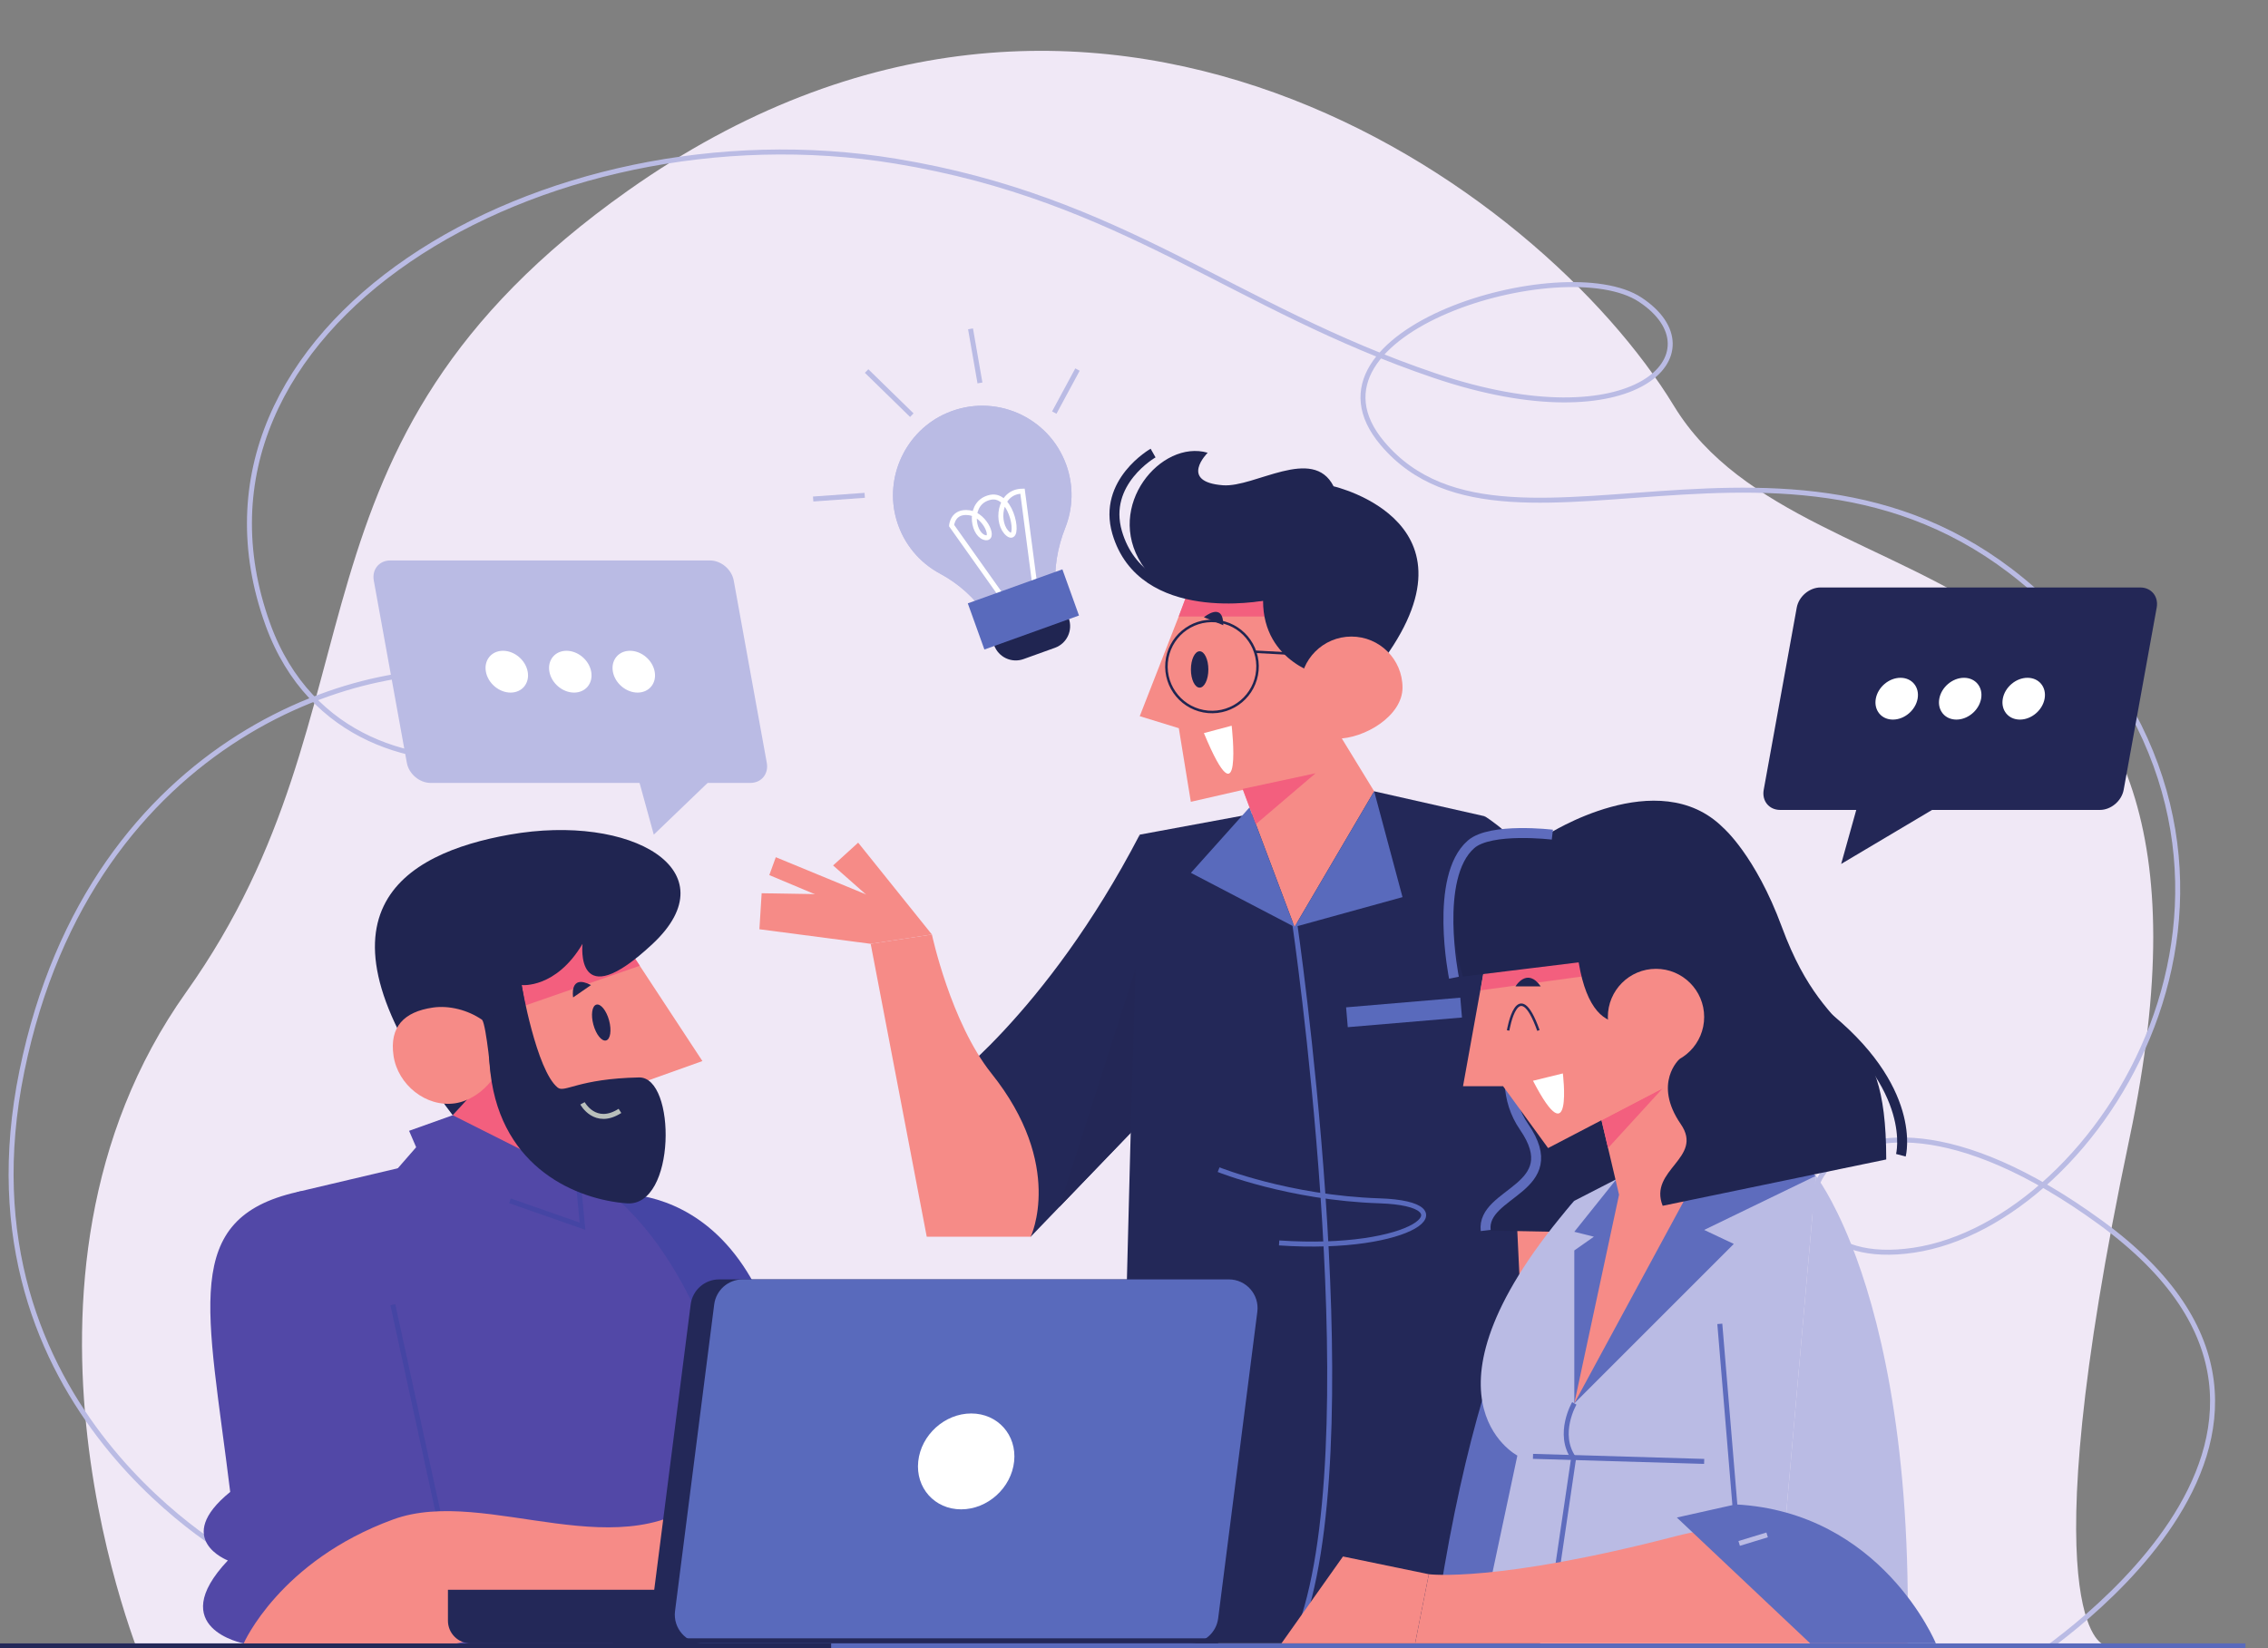 <?xml version="1.0" encoding="UTF-8" standalone="no"?>
<!-- Created with Inkscape (http://www.inkscape.org/) -->

<svg
   xmlns:dc="http://purl.org/dc/elements/1.1/"
   xmlns:cc="http://creativecommons.org/ns#"
   xmlns:rdf="http://www.w3.org/1999/02/22-rdf-syntax-ns#"
   xmlns:svg="http://www.w3.org/2000/svg"
   xmlns="http://www.w3.org/2000/svg"
   xmlns:xlink="http://www.w3.org/1999/xlink"
   xmlns:sodipodi="http://sodipodi.sourceforge.net/DTD/sodipodi-0.dtd"
   xmlns:inkscape="http://www.inkscape.org/namespaces/inkscape"
   width="73.954mm"
   height="53.749mm"
   viewBox="0 0 73.954 53.749"
   version="1.1"
   id="svg8"
   inkscape:version="0.92.5 (2060ec1f9f, 2020-04-08)"
   sodipodi:docname="desenhando.svg">
  <rect x="0" y="0" width="73.954" height="53.749" fill="#808080" stroke="none"/>
  <defs
     id="defs2">
    <style
       id="style516">.cls-1,.cls-19{fill:#172f78;}.cls-1,.cls-11{opacity:0.4;}.cls-2{fill:#03a7d3;}.cls-3{fill:url(#Áåçûìÿííûé_ãðàäèåíò_515);}.cls-4{fill:url(#Áåçûìÿííûé_ãðàäèåíò_19);}.cls-5{fill:url(#Áåçûìÿííûé_ãðàäèåíò_515-2);}.cls-18,.cls-6{fill:#fff;}.cls-18,.cls-7,.cls-9{opacity:0.5;}.cls-8,.cls-9{fill:#380031;}.cls-10,.cls-11{fill:#06033e;}.cls-10{opacity:0.2;}.cls-12{fill:url(#Áåçûìÿííûé_ãðàäèåíò_515-3);}.cls-13{fill:url(#Áåçûìÿííûé_ãðàäèåíò_47);}.cls-14{fill:url(#Áåçûìÿííûé_ãðàäèåíò_89);}.cls-15{fill:url(#Áåçûìÿííûé_ãðàäèåíò_515-4);}.cls-16{fill:#8b1e64;}.cls-17{fill:#fb8488;}</style>
    <linearGradient
       id="Áåçûìÿííûé_ãðàäèåíò_515"
       x1="-403.82"
       y1="81.16"
       x2="-253.56"
       y2="81.16"
       gradientTransform="translate(522.91)"
       gradientUnits="userSpaceOnUse">
      <stop
         offset="0"
         stop-color="#b6246e"
         id="stop518" />
      <stop
         offset="1"
         stop-color="#f9636b"
         id="stop520" />
    </linearGradient>
    <linearGradient
       id="Áåçûìÿííûé_ãðàäèåíò_19"
       x1="-374.34"
       y1="155.21"
       x2="-289.96"
       y2="155.21"
       gradientTransform="translate(522.91)"
       gradientUnits="userSpaceOnUse">
      <stop
         offset="0"
         stop-color="#f9636b"
         id="stop523" />
      <stop
         offset="0.32"
         stop-color="#b7256e"
         id="stop525" />
      <stop
         offset="1"
         stop-color="#b6246e"
         id="stop527" />
    </linearGradient>
    <linearGradient
       id="Áåçûìÿííûé_ãðàäèåíò_515-2"
       x1="-278.83"
       y1="145.96"
       x2="-439.61"
       y2="154.55"
       xlink:href="#Áåçûìÿííûé_ãðàäèåíò_515" />
    <linearGradient
       id="Áåçûìÿííûé_ãðàäèåíò_515-3"
       x1="65.52"
       y1="58.75"
       x2="31.64"
       y2="49.65"
       xlink:href="#Áåçûìÿííûé_ãðàäèåíò_515" />
    <radialGradient
       id="Áåçûìÿííûé_ãðàäèåíò_47"
       cx="65.22"
       cy="60.4"
       r="25.24"
       gradientUnits="userSpaceOnUse">
      <stop
         offset="0"
         stop-color="#f9636b"
         id="stop532" />
      <stop
         offset="1"
         stop-color="#b6246e"
         id="stop534" />
    </radialGradient>
    <linearGradient
       id="Áåçûìÿííûé_ãðàäèåíò_89"
       x1="40.47"
       y1="50.11"
       x2="76.41"
       y2="50.11"
       gradientUnits="userSpaceOnUse">
      <stop
         offset="0"
         stop-color="#a31c5a"
         id="stop537" />
      <stop
         offset="1"
         stop-color="#f9636b"
         id="stop539" />
    </linearGradient>
    <linearGradient
       id="Áåçûìÿííûé_ãðàäèåíò_515-4"
       x1="69.9"
       y1="56.32"
       x2="35.77"
       y2="51.05"
       xlink:href="#Áåçûìÿííûé_ãðàäèåíò_515" />
  </defs>
  <sodipodi:namedview
     id="base"
     pagecolor="#ffffff"
     bordercolor="#666666"
     borderopacity="1.0"
     inkscape:pageopacity="0.0"
     inkscape:pageshadow="2"
     inkscape:zoom="0.49497475"
     inkscape:cx="127.99435"
     inkscape:cy="173.43495"
     inkscape:document-units="mm"
     inkscape:current-layer="layer1"
     showgrid="false"
     inkscape:snap-global="false"
     inkscape:window-width="1366"
     inkscape:window-height="768"
     inkscape:window-x="0"
     inkscape:window-y="0"
     inkscape:window-maximized="1" />
  <g
     inkscape:label="Camada 1"
     inkscape:groupmode="layer"
     id="layer1"
     transform="translate(-58.739,-178.961)">
    <g
       id="g892"
       transform="matrix(0.035,0,0,-0.035,39.415,389.558)">
      <path
         d="m 685.41,4465.855 c 0,0 -151.619,356.907 40.134,626.63 191.751,269.718 74.804,508.827 411.485,746.868 432.749,305.963 850.153,4.081 974.625,-200.592 124.467,-204.672 547.241,-100.191 424.374,-682.573 -95.313,-451.766 -24.197,-471.58 -24.197,-471.58 L 685.41,4465.855"
         style="fill:#f0e8f6;fill-opacity:1;fill-rule:nonzero;stroke:none;stroke-width:0.464"
         id="path894"
         inkscape:connector-curvature="0" />
      <path
         d="m 776.765,4562.407 c 0,0 -269.069,140.577 -204.233,456.667 64.832,316.09 328.875,391.092 437.46,367.893 203.527,-43.492 -128.992,-171.818 -208.422,48.44 -99.662,276.359 255.689,485.594 585.093,431.445 211.702,-34.802 313.892,-136.144 502.079,-199.826 187.515,-63.451 266.162,21.53 191.452,70.782 -70.917,46.757 -328.407,-29.52 -239.999,-134.071 121.054,-143.155 412.795,78.642 638.9,-168.331 226.105,-246.973 29.817,-557.466 -144.008,-583.36 -173.826,-25.89 -97.604,223.625 173.826,25.894 271.434,-197.735 -71.422,-412.085 -71.422,-412.085"
         style="fill:none;stroke:#babbe4;stroke-width:4.637;stroke-linecap:butt;stroke-linejoin:miter;stroke-miterlimit:10;stroke-dasharray:none;stroke-opacity:1"
         id="path896"
         inkscape:connector-curvature="0" />
      <path
         d="M 2624.347,4446.082 H 567.538 c -10.917,0 -19.77,8.852 -19.77,19.773 v 0 c 0,10.916 8.852,19.768 19.77,19.768 H 2644.115 v -19.768 c 0,-10.921 -8.852,-19.773 -19.768,-19.773"
         style="fill:#596abc;fill-opacity:1;fill-rule:nonzero;stroke:none;stroke-width:0.464"
         id="path898"
         inkscape:connector-curvature="0" />
      <path
         d="M 1306.681,4446.082 H 567.538 c -10.917,0 -19.77,8.852 -19.77,19.773 v 19.768 H 1326.449 v -19.768 c 0,-10.921 -8.848,-19.773 -19.768,-19.773"
         style="fill:#232858;fill-opacity:1;fill-rule:nonzero;stroke:none;stroke-width:0.464"
         id="path900"
         inkscape:connector-curvature="0" />
      <path
         d="m 1613.951,5239.281 c -88.079,-169.263 -187.046,-238.213 -187.046,-238.213 l 85.468,-136.454 149.249,155.091 -47.67,219.576"
         style="fill:#232858;fill-opacity:1;fill-rule:nonzero;stroke:none;stroke-width:0.464"
         id="path902"
         inkscape:connector-curvature="0" />
      <path
         d="m 1832.345,5279.68 -218.394,-40.399 c -13.833,-413.193 -19.017,-753.606 -19.017,-753.606 h 392.002 c 0,0 11.38,632.714 -51.682,770.764 l -102.909,23.242"
         style="fill:#232858;fill-opacity:1;fill-rule:nonzero;stroke:none;stroke-width:0.464"
         id="path904"
         inkscape:connector-curvature="0" />
      <path
         d="m 1806.984,5069.118 106.396,9.001"
         style="fill:none;stroke:#596abc;stroke-width:18.549;stroke-linecap:butt;stroke-linejoin:miter;stroke-miterlimit:10;stroke-dasharray:none;stroke-opacity:1"
         id="path906"
         inkscape:connector-curvature="0" />
      <path
         d="m 1758.145,5157.921 c 0,0 67.532,-460.831 8.774,-647.293"
         style="fill:none;stroke:#596abc;stroke-width:4.637;stroke-linecap:butt;stroke-linejoin:miter;stroke-miterlimit:10;stroke-dasharray:none;stroke-opacity:1"
         id="path908"
         inkscape:connector-curvature="0" />
      <path
         d="m 1687.437,4927.09 c 0,0 65.227,-26.256 149.791,-29.034 84.559,-2.778 31.946,-47.773 -93.416,-39.24"
         style="fill:none;stroke:#596abc;stroke-width:4.637;stroke-linecap:butt;stroke-linejoin:miter;stroke-miterlimit:10;stroke-dasharray:none;stroke-opacity:1"
         id="path910"
         inkscape:connector-curvature="0" />
      <path
         d="m 1704.247,5296.481 53.898,-143.197 74.2,126.396 -48.904,79.913 -79.194,-63.112"
         style="fill:#f68b87;fill-opacity:1;fill-rule:nonzero;stroke:none;stroke-width:0.464"
         id="path912"
         inkscape:connector-curvature="0" />
      <path
         d="m 1758.145,5153.284 100.613,27.777 -26.413,98.619 z"
         style="fill:#596abc;fill-opacity:1;fill-rule:nonzero;stroke:none;stroke-width:0.464"
         id="path914"
         inkscape:connector-curvature="0" />
      <path
         d="m 1716.225,5264.665 -54.603,-60.993 96.523,-50.388 z"
         style="fill:#596abc;fill-opacity:1;fill-rule:nonzero;stroke:none;stroke-width:0.464"
         id="path916"
         inkscape:connector-curvature="0" />
      <path
         d="m 1512.373,4864.613 c 0,0 31.89,66.498 -36.587,152.156 -37.969,47.499 -55.461,129.461 -55.461,129.461 l -57.051,-8.676 52.238,-272.941 h 96.862"
         style="fill:#f68b87;fill-opacity:1;fill-rule:nonzero;stroke:none;stroke-width:0.464"
         id="path918"
         inkscape:connector-curvature="0" />
      <path
         d="m 1351.615,5231.815 -23.358,-21.234 31.222,-27.564 -97.775,1.665 -2.096,-33.55 103.665,-13.578 57.051,8.676 -68.709,85.584"
         style="fill:#f68b87;fill-opacity:1;fill-rule:nonzero;stroke:none;stroke-width:0.464"
         id="path920"
         inkscape:connector-curvature="0" />
      <path
         d="m 1368.708,5179.563 -93.82,38.693 -6.056,-16.666 78.304,-32.906 21.572,10.879"
         style="fill:#f68b87;fill-opacity:1;fill-rule:nonzero;stroke:none;stroke-width:0.464"
         id="path922"
         inkscape:connector-curvature="0" />
      <path
         d="m 1935.254,5256.438 c 0,0 126.021,-71.756 165.822,-340.533 l -146.211,-35.28 -19.611,375.813"
         style="fill:#232858;fill-opacity:1;fill-rule:nonzero;stroke:none;stroke-width:0.464"
         id="path924"
         inkscape:connector-curvature="0" />
      <path
         d="m 1661.547,5471.47 -47.596,-121.791 36.397,-11.199 11.199,-68.598 116.199,26.599 16.796,186.188 -132.995,-11.199"
         style="fill:#f68b87;fill-opacity:1;fill-rule:nonzero;stroke:none;stroke-width:0.464"
         id="path926"
         inkscape:connector-curvature="0" />
      <path
         d="m 1739.095,5442.529 h -88.853 l 9.687,26.256 79.166,4.897 v -31.153"
         style="fill:#f35f7e;fill-opacity:1;fill-rule:nonzero;stroke:none;stroke-width:0.464"
         id="path928"
         inkscape:connector-curvature="0" />
      <path
         d="m 1785.528,5386.966 c 0,0 -56.694,11.727 -56.694,70.374 0,0 -84.114,-11.449 -113.152,34.209 -34.399,54.084 18.164,116.236 61.577,103.609 0,0 -27.355,-27.114 14.19,-30.299 29.622,-2.277 83.766,37.139 103.094,-0.978 0,0 149.123,-34.06 37.803,-173.005 l -46.817,-3.909"
         style="fill:#202551;fill-opacity:1;fill-rule:nonzero;stroke:none;stroke-width:0.464"
         id="path930"
         inkscape:connector-curvature="0" />
      <path
         d="m 1728.833,5461.978 c 0,0 -112.434,-21.725 -135.954,58.902 -13.745,47.142 33.499,73.987 33.499,73.987"
         style="fill:none;stroke:#202551;stroke-width:9.274;stroke-linecap:butt;stroke-linejoin:miter;stroke-miterlimit:10;stroke-dasharray:none;stroke-opacity:1"
         id="path932"
         inkscape:connector-curvature="0" />
      <path
         d="m 1723.542,5392.336 c -2.026,-23.353 -22.602,-40.645 -45.955,-38.619 -23.358,2.026 -40.645,22.602 -38.619,45.959 2.026,23.353 22.602,40.641 45.959,38.614 23.353,-2.026 40.64,-22.602 38.614,-45.955 z"
         style="fill:none;stroke:#202551;stroke-width:2.319;stroke-linecap:butt;stroke-linejoin:miter;stroke-miterlimit:10;stroke-dasharray:none;stroke-opacity:1"
         id="path934"
         inkscape:connector-curvature="0" />
      <path
         d="m 1721.418,5409.74 60.451,-3.311"
         style="fill:none;stroke:#202551;stroke-width:2.319;stroke-linecap:butt;stroke-linejoin:miter;stroke-miterlimit:10;stroke-dasharray:none;stroke-opacity:1"
         id="path936"
         inkscape:connector-curvature="0" />
      <path
         d="m 1858.758,5376.278 c 0,-26.288 -35.224,-47.601 -61.508,-47.601 -26.288,0 -33.689,21.313 -33.689,47.601 0,26.284 21.313,47.596 47.601,47.596 26.284,0 47.596,-21.313 47.596,-47.596"
         style="fill:#f68b87;fill-opacity:1;fill-rule:nonzero;stroke:none;stroke-width:0.464"
         id="path938"
         inkscape:connector-curvature="0" />
      <path
         d="M 2083.63,4911.69 V 4692.207 H 1974.183 l -9.107,190.881 118.555,28.602"
         style="fill:#f68b87;fill-opacity:1;fill-rule:nonzero;stroke:none;stroke-width:0.464"
         id="path940"
         inkscape:connector-curvature="0" />
      <path
         d="m 1605.428,4961.317 4.596,152.93 -70.894,-221.834 z"
         style="fill:#232756;fill-opacity:1;fill-rule:nonzero;stroke:none;stroke-width:0.464"
         id="path942"
         inkscape:connector-curvature="0" />
      <path
         d="m 1709.881,5281.915 67.865,14.566 -55.637,-47.453 z"
         style="fill:#f35f7e;fill-opacity:1;fill-rule:nonzero;stroke:none;stroke-width:0.464"
         id="path944"
         inkscape:connector-curvature="0" />
      <path
         d="m 1677.875,5393.222 c 0,-9.358 -3.64,-16.944 -8.129,-16.944 -4.489,0 -8.124,7.587 -8.124,16.944 0,9.358 3.635,16.944 8.124,16.944 4.489,0 8.129,-7.587 8.129,-16.944"
         style="fill:#202551;fill-opacity:1;fill-rule:nonzero;stroke:none;stroke-width:0.464"
         id="path946"
         inkscape:connector-curvature="0" />
      <path
         d="m 1691.805,5434.428 c 0,22.704 -18.076,7.424 -18.076,7.424 l 18.076,-7.424"
         style="fill:#202551;fill-opacity:1;fill-rule:nonzero;stroke:none;stroke-width:0.464"
         id="path948"
         inkscape:connector-curvature="0" />
      <path
         d="m 1673.729,5333.917 25.857,6.882 c 0,0 11.069,-95.888 -25.857,-6.882"
         style="fill:#ffffff;fill-opacity:1;fill-rule:nonzero;stroke:none;stroke-width:0.464"
         id="path950"
         inkscape:connector-curvature="0" />
      <path
         d="m 1116.625,4904.127 c 0,0 174.419,26.984 177.841,-277.17 0.556,-49.358 31.983,-141.333 31.983,-141.333 h -158.064 l -51.761,418.503"
         style="fill:#4545a4;fill-opacity:1;fill-rule:nonzero;stroke:none;stroke-width:0.464"
         id="path952"
         inkscape:connector-curvature="0" />
      <path
         d="m 934.248,4931.111 -105.418,-24.883 32.161,-420.604 h 410.173 c 0,0 -13.759,332.775 -168.437,432.614 l -168.479,12.873"
         style="fill:#5248a7;fill-opacity:1;fill-rule:nonzero;stroke:none;stroke-width:0.464"
         id="path954"
         inkscape:connector-curvature="0" />
      <path
         d="m 828.83,4906.227 c -108.657,-24.781 -83.223,-108.177 -62.24,-279.429 -54.233,-44.044 -2.205,-63.873 -2.205,-63.873 -59.561,-63.131 14.741,-77.302 14.741,-77.302 h 198.349 c 0,0 -39.912,445.404 -148.646,420.604"
         style="fill:#5248a7;fill-opacity:1;fill-rule:nonzero;stroke:none;stroke-width:0.464"
         id="path956"
         inkscape:connector-curvature="0" />
      <path
         d="m 965.684,4582.773 -47.601,218.5"
         style="fill:none;stroke:#4545a4;stroke-width:4.637;stroke-linecap:butt;stroke-linejoin:miter;stroke-miterlimit:10;stroke-dasharray:none;stroke-opacity:1"
         id="path958"
         inkscape:connector-curvature="0" />
      <path
         d="m 779.127,4485.624 c 0,0 33.486,76.889 139.332,115.541 87.759,32.052 216.131,-51.144 298.307,27.907 l 15.219,-89.002 -254.508,-54.445 H 779.127"
         style="fill:#f68b87;fill-opacity:1;fill-rule:nonzero;stroke:none;stroke-width:0.464"
         id="path960"
         inkscape:connector-curvature="0" />
      <path
         d="m 1128.037,5147.733 78.471,-119.445 -50.351,-17.974 -8.709,-97.071 -151.331,52.577 14.259,197.447 117.66,-15.535"
         style="fill:#f68b87;fill-opacity:1;fill-rule:nonzero;stroke:none;stroke-width:0.464"
         id="path962"
         inkscape:connector-curvature="0" />
      <path
         d="m 1011.601,5022.264 -77.353,-91.154 99.199,-121.569 44.74,141.991 -66.586,70.731"
         style="fill:#f35f7e;fill-opacity:1;fill-rule:nonzero;stroke:none;stroke-width:0.464"
         id="path964"
         inkscape:connector-curvature="0" />
      <path
         d="m 1037.468,5078.704 110.69,38.401 -20.121,30.629 -109.345,-11.38 18.776,-57.65"
         style="fill:#f35f7e;fill-opacity:1;fill-rule:nonzero;stroke:none;stroke-width:0.464"
         id="path966"
         inkscape:connector-curvature="0" />
      <path
         d="m 1027.91,5036.867 c 0,0 33.513,-67.1 10.197,62.236 0,0 31.802,-3.571 56.704,38.401 0,0 -7.739,-68.394 65.32,0 73.059,68.399 -19.82,121.912 -133.306,101.777 -98.369,-17.454 -196.808,-73.031 -52.934,-261.459 l 54.019,59.045"
         style="fill:#202551;fill-opacity:1;fill-rule:nonzero;stroke:none;stroke-width:0.464"
         id="path968"
         inkscape:connector-curvature="0" />
      <path
         d="m 1009.992,5010.184 c -7.549,-10.123 -20.52,-19.309 -34.005,-21.271 -26.97,-3.932 -53.309,17.362 -57.242,44.327 -3.923,26.975 9.696,40.979 36.666,44.907 15.154,2.207 32.711,-2.286 45.876,-11.435 3.979,-4.962 8.704,-56.528 8.704,-56.528"
         style="fill:#f68b87;fill-opacity:1;fill-rule:nonzero;stroke:none;stroke-width:0.464"
         id="path970"
         inkscape:connector-curvature="0" />
      <path
         d="m 1119.569,5066.178 c 2.499,-9.219 1.252,-17.58 -2.787,-18.679 -4.039,-1.094 -9.339,5.49 -11.844,14.705 -2.499,9.223 -1.252,17.58 2.787,18.679 4.034,1.094 9.339,-5.49 11.843,-14.705"
         style="fill:#202551;fill-opacity:1;fill-rule:nonzero;stroke:none;stroke-width:0.464"
         id="path972"
         inkscape:connector-curvature="0" />
      <path
         d="m 1086.07,5087.602 c 0,0 -3.932,22.18 16.657,11.5 l -16.657,-11.5"
         style="fill:#202551;fill-opacity:1;fill-rule:nonzero;stroke:none;stroke-width:0.464"
         id="path974"
         inkscape:connector-curvature="0" />
      <path
         d="m 921.862,4927.378 17.96,20.626 -6.589,15.293 40.659,14.524 116.621,-58.647 4.299,-44.786 -19.736,6.237 -32.219,-120.094 -120.994,166.847"
         style="fill:#5248a7;fill-opacity:1;fill-rule:nonzero;stroke:none;stroke-width:0.464"
         id="path976"
         inkscape:connector-curvature="0" />
      <path
         d="m 1027.178,4898.057 67.634,-23.668 -4.299,44.786"
         style="fill:none;stroke:#4545a4;stroke-width:4.637;stroke-linecap:butt;stroke-linejoin:miter;stroke-miterlimit:10;stroke-dasharray:none;stroke-opacity:1"
         id="path978"
         inkscape:connector-curvature="0" />
      <path
         d="m 1038.108,5099.103 c 0,0 13.605,-79.185 33.504,-95.466 6.534,-5.347 18.901,8.259 75.837,9.4 34.816,0.696 34.784,-120.822 -11.412,-117.335 -46.196,3.483 -116.398,32.284 -126.916,120.855 -9.233,77.696 28.987,82.547 28.987,82.547"
         style="fill:#202551;fill-opacity:1;fill-rule:nonzero;stroke:none;stroke-width:0.464"
         id="path980"
         inkscape:connector-curvature="0" />
      <path
         d="m 1094.811,4988.913 c 0,0 11.741,-21.864 34.886,-7.058"
         style="fill:none;stroke:#b9bfbb;stroke-width:4.637;stroke-linecap:butt;stroke-linejoin:miter;stroke-miterlimit:10;stroke-dasharray:none;stroke-opacity:1"
         id="path982"
         inkscape:connector-curvature="0" />
      <path
         d="M 1358.812,4535.631 H 969.435 v -28.853 c 0,-11.681 9.474,-21.155 21.16,-21.155 H 1358.812 c 11.686,0 21.16,9.474 21.16,21.155 v 7.693 c 0,11.686 -9.474,21.16 -21.16,21.16"
         style="fill:#232858;fill-opacity:1;fill-rule:nonzero;stroke:none;stroke-width:0.464"
         id="path984"
         inkscape:connector-curvature="0" />
      <path
         d="m 1675.046,4824.831 h -452.944 c -13.462,0 -24.828,-10.002 -26.529,-23.358 l -36.49,-285.712 c -2.045,-15.989 10.415,-30.137 26.529,-30.137 h 452.944 c 13.462,0 24.828,10.007 26.534,23.362 l 36.49,285.712 c 2.04,15.984 -10.415,30.133 -26.534,30.133"
         style="fill:#232858;fill-opacity:1;fill-rule:nonzero;stroke:none;stroke-width:0.464"
         id="path986"
         inkscape:connector-curvature="0" />
      <path
         d="m 1696.966,4824.831 h -452.944 c -13.457,0 -24.823,-10.002 -26.529,-23.358 l -36.49,-285.712 c -2.04,-15.989 10.415,-30.137 26.534,-30.137 h 452.944 c 13.457,0 24.823,10.007 26.529,23.362 l 36.49,285.712 c 2.04,15.984 -10.415,30.133 -26.534,30.133"
         style="fill:#596abc;fill-opacity:1;fill-rule:nonzero;stroke:none;stroke-width:0.464"
         id="path988"
         inkscape:connector-curvature="0" />
      <path
         d="m 1496.927,4655.229 c -2.597,-24.674 -24.698,-44.675 -49.372,-44.675 -24.67,0 -42.569,20 -39.977,44.675 2.597,24.67 24.698,44.67 49.368,44.67 24.675,0 42.574,-20 39.982,-44.67"
         style="fill:#ffffff;fill-opacity:1;fill-rule:nonzero;stroke:none;stroke-width:0.464"
         id="path990"
         inkscape:connector-curvature="0" />
      <path
         d="M 1687.089,4488.044 H 1123.293"
         style="fill:none;stroke:#232858;stroke-width:4.637;stroke-linecap:butt;stroke-linejoin:miter;stroke-miterlimit:10;stroke-dasharray:none;stroke-opacity:1"
         id="path992"
         inkscape:connector-curvature="0" />
      <path
         d="m 1936.255,4870.4 187.157,-3.552 -42.426,228.957 -99.524,-11.264 c 0,0 -44.828,-66.168 -9.428,-117.613 39.94,-58.044 -39.894,-60.209 -35.781,-96.528"
         style="fill:#202551;fill-opacity:1;fill-rule:nonzero;stroke:none;stroke-width:0.464"
         id="path994"
         inkscape:connector-curvature="0" />
      <path
         d="m 1981.463,5084.542 c 0,0 -44.828,-66.168 -9.428,-117.613 39.94,-58.044 -39.894,-60.209 -35.781,-96.528"
         style="fill:none;stroke:#5e6cbd;stroke-width:9.274;stroke-linecap:butt;stroke-linejoin:miter;stroke-miterlimit:10;stroke-dasharray:none;stroke-opacity:1"
         id="path996"
         inkscape:connector-curvature="0" />
      <path
         d="m 2018.802,4898.057 c 0,0 -85.158,-83.567 -130.06,-398.47 h 94.794 l 35.266,398.47"
         style="fill:#5e6cbd;fill-opacity:1;fill-rule:nonzero;stroke:none;stroke-width:0.464"
         id="path998"
         inkscape:connector-curvature="0" />
      <path
         d="m 2243.864,4921.331 -37.06,-421.745 h -275.32 l 34.274,161.078 c 0,0 -104.819,54.687 53.045,237.392 l 39.235,20.181 170.464,12.873 15.363,-9.78"
         style="fill:#babbe4;fill-opacity:1;fill-rule:nonzero;stroke:none;stroke-width:0.464"
         id="path1000"
         inkscape:connector-curvature="0" />
      <path
         d="m 2018.802,4709.304 c 0,0 -16.504,-28.273 -0.64,-50.963 L 1994.8,4499.586"
         style="fill:none;stroke:#5e6cbd;stroke-width:4.637;stroke-linecap:butt;stroke-linejoin:miter;stroke-miterlimit:10;stroke-dasharray:none;stroke-opacity:1"
         id="path1002"
         inkscape:connector-curvature="0" />
      <path
         d="m 1980.323,4659.936 159.469,-4.707"
         style="fill:none;stroke:#5e6cbd;stroke-width:4.637;stroke-linecap:butt;stroke-linejoin:miter;stroke-miterlimit:10;stroke-dasharray:none;stroke-opacity:1"
         id="path1004"
         inkscape:connector-curvature="0" />
      <path
         d="m 2171.232,4580.547 -16.866,202.85"
         style="fill:none;stroke:#5e6cbd;stroke-width:4.637;stroke-linecap:butt;stroke-linejoin:miter;stroke-miterlimit:10;stroke-dasharray:none;stroke-opacity:1"
         id="path1006"
         inkscape:connector-curvature="0" />
      <path
         d="m 2243.864,4921.331 c 0,0 15.205,-19.128 32.808,-63.483 24.957,-62.894 54.724,-176.515 52.771,-358.261 h -122.64 l 37.06,421.745"
         style="fill:#babbe4;fill-opacity:1;fill-rule:nonzero;stroke:none;stroke-width:0.464"
         id="path1008"
         inkscape:connector-curvature="0" />
      <path
         d="m 2329.444,4485.675 c 0,0 -61.276,140.136 -215.403,100.034 -168.284,-43.789 -230.775,-35.604 -230.775,-35.604 l -12.757,-64.429 h 458.935"
         style="fill:#f68b87;fill-opacity:1;fill-rule:nonzero;stroke:none;stroke-width:0.464"
         id="path1010"
         inkscape:connector-curvature="0" />
      <path
         d="m 2169.024,4615.159 -54.687,-12.233 124.217,-117.252 h 117.085 c 0,0 -50.462,122.357 -186.615,129.485"
         style="fill:#5e6cbd;fill-opacity:1;fill-rule:nonzero;stroke:none;stroke-width:0.464"
         id="path1012"
         inkscape:connector-curvature="0" />
      <path
         d="m 2172.405,4578.79 26.047,7.957"
         style="fill:none;stroke:#babbe4;stroke-width:4.637;stroke-linecap:butt;stroke-linejoin:miter;stroke-miterlimit:10;stroke-dasharray:none;stroke-opacity:1"
         id="path1014"
         inkscape:connector-curvature="0" />
      <path
         d="m 1883.266,4550.104 -79.969,16.532 -57.32,-80.961 h 124.532 l 12.757,64.429"
         style="fill:#f68b87;fill-opacity:1;fill-rule:nonzero;stroke:none;stroke-width:0.464"
         id="path1016"
         inkscape:connector-curvature="0" />
      <path
         d="m 2018.802,4709.304 148.595,148.595 -27.605,13.035 104.073,50.397 -47.791,30.415 h -111.228 l -66.043,-82.552 18.247,-4.582 -18.247,-12.799 v -142.511"
         style="fill:#5e6cbd;fill-opacity:1;fill-rule:nonzero;stroke:none;stroke-width:0.464"
         id="path1018"
         inkscape:connector-curvature="0" />
      <path
         d="m 2122.689,4901.233 48.542,33.546 -52.4,117.164 -81.221,-51.009 22.88,-97.191 -41.688,-194.438 103.887,191.929"
         style="fill:#f68b87;fill-opacity:1;fill-rule:nonzero;stroke:none;stroke-width:0.464"
         id="path1020"
         inkscape:connector-curvature="0" />
      <path
         d="m 2044.145,4973.175 57.001,29.72 -50.889,-55.674 z"
         style="fill:#f35f7e;fill-opacity:1;fill-rule:nonzero;stroke:none;stroke-width:0.464"
         id="path1022"
         inkscape:connector-curvature="0" />
      <path
         d="m 1940.016,5142.804 -24.888,-137.943 h 37.334 l 41.92,-57.64 106.762,55.674 -74.668,166.374 -86.461,-26.465"
         style="fill:#f68b87;fill-opacity:1;fill-rule:nonzero;stroke:none;stroke-width:0.464"
         id="path1024"
         inkscape:connector-curvature="0" />
      <path
         d="m 1933.983,5109.351 -2.499,-15.145 98.462,13.429 -1.507,18.869 -94.455,-17.153"
         style="fill:#f35f7e;fill-opacity:1;fill-rule:nonzero;stroke:none;stroke-width:0.464"
         id="path1026"
         inkscape:connector-curvature="0" />
      <path
         d="m 2212.16,5153.284 c -24.647,66.813 -54.779,92.568 -54.784,92.573 -60.404,60.024 -163.652,-6.575 -163.652,-6.575 -132.304,32.025 -78.596,-132.239 -78.596,-132.239 l 107.745,13.216 c 15.066,-90.384 68.951,-44.615 68.951,-44.615 l 25.124,-45.329 c 0,0 -25.352,-22.407 1.076,-60.822 21.767,-31.626 -30.346,-42.403 -16.879,-76.073 l 208.271,43.172 c 0,137.025 -52.711,95.939 -97.256,216.692"
         style="fill:#202551;fill-opacity:1;fill-rule:nonzero;stroke:none;stroke-width:0.464"
         id="path1028"
         inkscape:connector-curvature="0" />
      <path
         d="m 1906.684,5105.98 c 0,0 -19.054,93.783 15.947,124.3 18.252,15.919 75.73,9.001 75.73,9.001"
         style="fill:none;stroke:#5e6cbd;stroke-width:9.274;stroke-linecap:butt;stroke-linejoin:miter;stroke-miterlimit:10;stroke-dasharray:none;stroke-opacity:1"
         id="path1030"
         inkscape:connector-curvature="0" />
      <path
         d="m 2323.054,4940.524 c 0,0 16.634,62.37 -73.991,133.093"
         style="fill:none;stroke:#202551;stroke-width:9.274;stroke-linecap:butt;stroke-linejoin:miter;stroke-miterlimit:10;stroke-dasharray:none;stroke-opacity:1"
         id="path1032"
         inkscape:connector-curvature="0" />
      <path
         d="m 2139.791,5069.378 c 0,-24.781 -20.088,-44.87 -44.87,-44.87 -24.776,0 -44.865,20.088 -44.865,44.87 0,24.781 20.088,44.87 44.865,44.87 24.781,0 44.87,-20.088 44.87,-44.87"
         style="fill:#f68b87;fill-opacity:1;fill-rule:nonzero;stroke:none;stroke-width:0.464"
         id="path1034"
         inkscape:connector-curvature="0" />
      <path
         d="m 1980.323,5009.939 27.814,6.831 c 0,0 9.761,-79.329 -27.814,-6.831"
         style="fill:#ffffff;fill-opacity:1;fill-rule:nonzero;stroke:none;stroke-width:0.464"
         id="path1036"
         inkscape:connector-curvature="0" />
      <path
         d="m 1957.16,5056.816 c 0,0 8.857,53.959 28.222,0"
         style="fill:none;stroke:#232858;stroke-width:2.319;stroke-linecap:butt;stroke-linejoin:miter;stroke-miterlimit:10;stroke-dasharray:none;stroke-opacity:1"
         id="path1038"
         inkscape:connector-curvature="0" />
      <path
         d="m 1963.995,5097.86 c 0,0 10.781,18.261 23.562,0 h -23.562"
         style="fill:#202551;fill-opacity:1;fill-rule:nonzero;stroke:none;stroke-width:0.464"
         id="path1040"
         inkscape:connector-curvature="0" />
      <path
         d="m 1545.469,5583.936 c -16.133,44.879 -66.868,67.355 -111.339,48.176 -38.276,-16.509 -58.559,-59.922 -46.687,-99.876 6.636,-22.337 21.623,-39.616 40.39,-49.697 17.32,-9.298 32.191,-22.574 43.089,-38.943 l 3.139,-4.721 62.31,22.402 -0.58,5.616 c -2.054,19.884 1.424,39.783 8.774,58.368 7.174,18.145 8.027,38.874 0.904,58.675"
         style="fill:#babbe4;fill-opacity:1;fill-rule:nonzero;stroke:none;stroke-width:0.464"
         id="path1042"
         inkscape:connector-curvature="0" />
      <path
         d="m 1545.469,5583.936 c -16.133,44.879 -66.868,67.355 -111.339,48.176 -38.276,-16.509 -58.559,-59.922 -46.687,-99.876 6.636,-22.337 21.623,-39.616 40.39,-49.697 17.32,-9.298 32.191,-22.574 43.089,-38.943 l 3.139,-4.721 62.31,22.402 -0.58,5.616 c -2.054,19.884 1.424,39.783 8.774,58.368 7.174,18.145 8.027,38.874 0.904,58.675"
         style="fill:#babbe4;fill-opacity:1;fill-rule:nonzero;stroke:none;stroke-width:0.464"
         id="path1044"
         inkscape:connector-curvature="0" />
      <path
         d="m 1488.32,5457.248 -49.669,70.05 c 0,0 0.904,14.185 16.494,11.936 15.59,-2.244 24.897,-26.849 13.768,-22.88 -11.125,3.97 -15.057,32.892 5.991,37.302 21.053,4.41 28.083,-43.413 16.453,-34.199 -11.625,9.219 -9.177,39.662 13.369,39.917 l 13.225,-101.031"
         style="fill:none;stroke:#ffffff;stroke-width:4.637;stroke-linecap:butt;stroke-linejoin:miter;stroke-miterlimit:10;stroke-dasharray:none;stroke-opacity:1"
         id="path1046"
         inkscape:connector-curvature="0" />
      <path
         d="m 1534.924,5413.398 -29.256,-10.517 c -11.129,-4.002 -23.39,1.776 -27.387,12.901 l -6.186,17.199 c -4.002,11.129 1.776,23.39 12.901,27.392 l 29.261,10.517 c 11.125,4.002 23.386,-1.776 27.387,-12.901 l 6.186,-17.199 c 3.997,-11.129 -1.776,-23.39 -12.905,-27.392"
         style="fill:#202551;fill-opacity:1;fill-rule:nonzero;stroke:none;stroke-width:0.464"
         id="path1048"
         inkscape:connector-curvature="0" />
      <path
         d="m 1557.345,5443.48 -88.121,-31.681 -15.465,43.015 88.121,31.681 15.465,-43.015"
         style="fill:#596abc;fill-opacity:1;fill-rule:nonzero;stroke:none;stroke-width:0.464"
         id="path1050"
         inkscape:connector-curvature="0" />
      <path
         d="m 1465.092,5660.204 -8.792,50.402"
         style="fill:none;stroke:#babbe4;stroke-width:4.637;stroke-linecap:butt;stroke-linejoin:miter;stroke-miterlimit:10;stroke-dasharray:none;stroke-opacity:1"
         id="path1052"
         inkscape:connector-curvature="0" />
      <path
         d="m 1401.59,5630.183 -42.096,41.118"
         style="fill:none;stroke:#babbe4;stroke-width:4.637;stroke-linecap:butt;stroke-linejoin:miter;stroke-miterlimit:10;stroke-dasharray:none;stroke-opacity:1"
         id="path1054"
         inkscape:connector-curvature="0" />
      <path
         d="m 1357.718,5555.487 -48.028,-3.436"
         style="fill:none;stroke:#babbe4;stroke-width:4.637;stroke-linecap:butt;stroke-linejoin:miter;stroke-miterlimit:10;stroke-dasharray:none;stroke-opacity:1"
         id="path1056"
         inkscape:connector-curvature="0" />
      <path
         d="m 1534.326,5632.585 21.623,40.089"
         style="fill:none;stroke:#babbe4;stroke-width:4.637;stroke-linecap:butt;stroke-linejoin:miter;stroke-miterlimit:10;stroke-dasharray:none;stroke-opacity:1"
         id="path1058"
         inkscape:connector-curvature="0" />
      <path
         d="m 2210.62,5262.314 h 297.843 c 10.355,0 20.274,8.398 22.152,18.753 l 30.773,169.8 c 1.878,10.36 -4.994,18.753 -15.349,18.753 h -297.843 c -10.355,0 -20.274,-8.393 -22.152,-18.753 l -30.772,-169.8 c -1.883,-10.355 4.994,-18.753 15.349,-18.753"
         style="fill:#232756;fill-opacity:1;fill-rule:nonzero;stroke:none;stroke-width:0.464"
         id="path1060"
         inkscape:connector-curvature="0" />
      <path
         d="m 2418.01,5365.969 c -1.948,-10.758 5.194,-19.476 15.947,-19.476 10.758,0 21.058,8.718 23.005,19.476 1.952,10.754 -5.189,19.472 -15.943,19.472 -10.758,0 -21.058,-8.718 -23.01,-19.472"
         style="fill:#ffffff;fill-opacity:1;fill-rule:nonzero;stroke:none;stroke-width:0.464"
         id="path1062"
         inkscape:connector-curvature="0" />
      <path
         d="m 2358.853,5365.969 c -1.948,-10.758 5.189,-19.476 15.947,-19.476 10.754,0 21.058,8.718 23.005,19.476 1.948,10.754 -5.189,19.472 -15.947,19.472 -10.754,0 -21.058,-8.718 -23.005,-19.472"
         style="fill:#ffffff;fill-opacity:1;fill-rule:nonzero;stroke:none;stroke-width:0.464"
         id="path1064"
         inkscape:connector-curvature="0" />
      <path
         d="m 2299.691,5365.969 c -1.948,-10.758 5.189,-19.476 15.947,-19.476 10.758,0 21.058,8.718 23.005,19.476 1.952,10.754 -5.189,19.472 -15.943,19.472 -10.758,0 -21.058,-8.718 -23.01,-19.472"
         style="fill:#ffffff;fill-opacity:1;fill-rule:nonzero;stroke:none;stroke-width:0.464"
         id="path1066"
         inkscape:connector-curvature="0" />
      <path
         d="m 2370.914,5273.48 -103.488,-61.503 18.549,66.354 z"
         style="fill:#232756;fill-opacity:1;fill-rule:nonzero;stroke:none;stroke-width:0.464"
         id="path1068"
         inkscape:connector-curvature="0" />
      <path
         d="M 1251.131,5287.484 H 953.293 c -10.355,0 -20.274,8.393 -22.152,18.753 l -30.777,169.8 c -1.878,10.355 4.999,18.753 15.354,18.753 h 297.843 c 10.355,0 20.274,-8.398 22.147,-18.753 l 30.777,-169.8 c 1.878,-10.36 -4.994,-18.753 -15.354,-18.753"
         style="fill:#babbe4;fill-opacity:1;fill-rule:nonzero;stroke:none;stroke-width:0.464"
         id="path1070"
         inkscape:connector-curvature="0" />
      <path
         d="m 1043.742,5391.135 c 1.948,-10.754 -5.189,-19.472 -15.943,-19.472 -10.758,0 -21.058,8.718 -23.01,19.472 -1.948,10.758 5.189,19.481 15.947,19.481 10.754,0 21.058,-8.723 23.005,-19.481"
         style="fill:#ffffff;fill-opacity:1;fill-rule:nonzero;stroke:none;stroke-width:0.464"
         id="path1072"
         inkscape:connector-curvature="0" />
      <path
         d="m 1102.903,5391.135 c 1.948,-10.754 -5.189,-19.472 -15.947,-19.472 -10.754,0 -21.058,8.718 -23.005,19.472 -1.952,10.758 5.189,19.481 15.943,19.481 10.758,0 21.058,-8.723 23.01,-19.481"
         style="fill:#ffffff;fill-opacity:1;fill-rule:nonzero;stroke:none;stroke-width:0.464"
         id="path1074"
         inkscape:connector-curvature="0" />
      <path
         d="m 1162.06,5391.135 c 1.952,-10.754 -5.189,-19.472 -15.943,-19.472 -10.758,0 -21.058,8.718 -23.01,19.472 -1.948,10.758 5.189,19.481 15.947,19.481 10.758,0 21.058,-8.723 23.005,-19.481"
         style="fill:#ffffff;fill-opacity:1;fill-rule:nonzero;stroke:none;stroke-width:0.464"
         id="path1076"
         inkscape:connector-curvature="0" />
      <path
         d="m 1144.884,5298.651 16.332,-59.37 66.076,63.525 z"
         style="fill:#babbe4;fill-opacity:1;fill-rule:nonzero;stroke:none;stroke-width:0.464"
         id="path1078"
         inkscape:connector-curvature="0" />
    </g>
  </g>
</svg>
